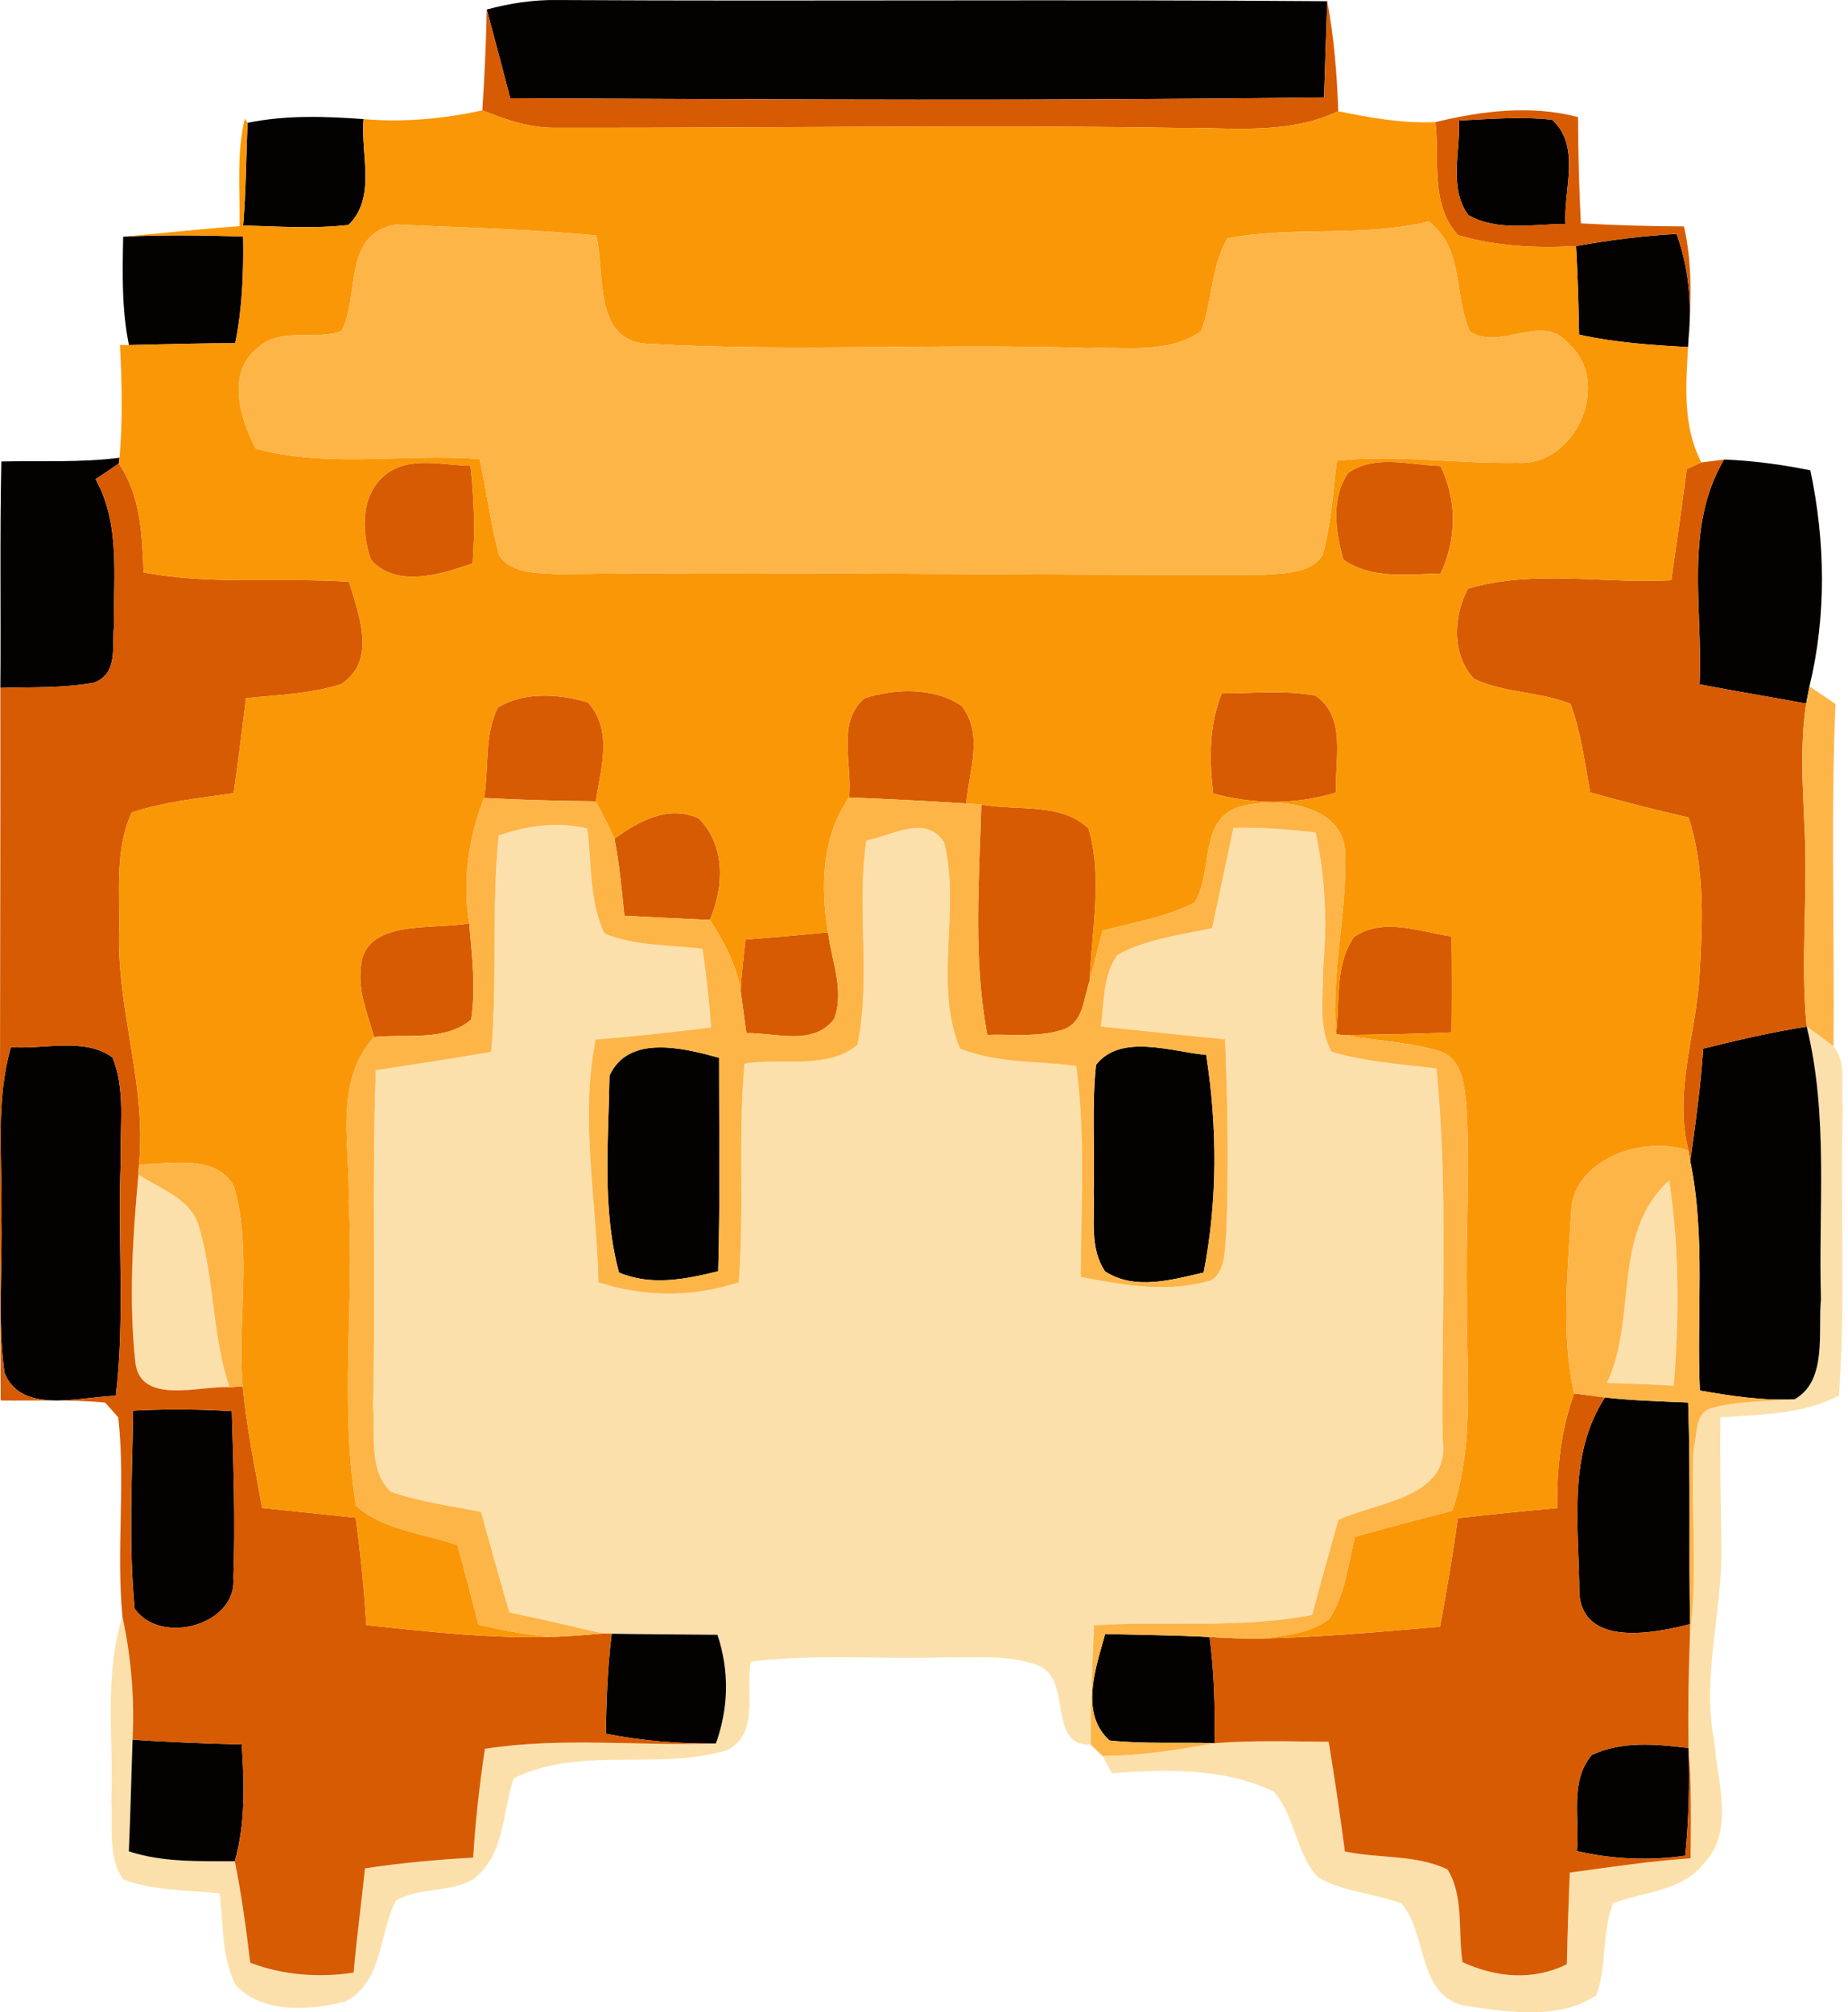 <svg width="236" height="257" viewBox="0 0 236 257" fill="none" xmlns="http://www.w3.org/2000/svg">
<path d="M63.685 106.698C67.321 105.457 71.197 104.87 74.989 105.811C75.595 110.257 75.2 115.085 77.202 119.218C81.12 120.854 85.546 120.65 89.719 121.182C90.198 124.509 90.564 127.864 90.818 131.219C85.913 131.833 80.993 132.365 76.06 132.761C74.031 143.03 76.229 153.436 76.413 163.761C82.276 165.684 88.478 165.684 94.342 163.774C95.075 154.473 94.229 145.144 95.075 135.843C99.74 135.038 105.731 136.675 109.494 133.429C111.284 124.864 109.325 115.985 110.65 107.339C113.934 106.752 118.134 103.929 120.559 107.557C122.744 116.19 119.149 125.573 122.603 133.92C127.268 135.802 132.511 135.488 137.445 136.129C138.657 145.076 138.023 154.091 138.023 163.079C143.492 164.143 149.313 165.193 154.754 163.474C156.586 162.124 156.361 159.696 156.586 157.733C156.91 149.399 156.798 141.066 156.445 132.733C151.159 132.215 145.874 131.642 140.588 131.083C141.039 128.028 140.799 124.632 142.688 121.973C146.367 119.9 150.708 119.45 154.796 118.522C155.698 114.253 156.614 109.984 157.516 105.716C161.026 105.661 164.536 105.893 168.017 106.329C169.258 112.017 169.483 117.84 168.976 123.623C169.032 127.155 168.257 131.069 170.047 134.329C174.388 135.597 178.955 135.911 183.452 136.457C184.974 152.168 184.058 167.989 184.227 183.755C185.34 191.338 176.066 191.719 170.921 194.106C169.779 198.143 168.637 202.18 167.58 206.231C158.39 208.058 149.003 206.967 139.714 207.567C139.503 212.654 139.263 217.728 139.291 222.815C133.639 223.006 137.064 214.482 132.582 212.695C128.776 211.263 124.576 211.741 120.587 211.659C112.341 211.932 104.081 211.181 95.878 212.218C95.173 215.941 97.076 221.506 92.763 223.551C83.954 226.143 74.031 222.951 65.602 227.111C64.122 231.448 64.516 236.904 60.429 239.999C57.469 241.759 53.536 240.995 50.576 242.713C48.349 246.928 48.955 253.106 44.106 255.629C39.582 256.761 33.45 257.211 30.068 253.474C28.277 249.874 28.531 245.687 28.052 241.8C23.936 241.404 19.665 241.472 15.747 240.04C13.689 237.163 14.464 233.317 14.21 230.002C14.535 222.147 13.238 214.1 15.634 206.435C16.748 211.618 17.199 216.896 16.931 222.174C16.762 226.934 16.663 231.694 16.452 236.44C20.807 237.872 25.444 237.681 29.983 237.708C30.857 241.991 31.435 246.328 31.956 250.665C36.171 252.274 40.709 252.588 45.163 251.933C45.544 247.473 46.15 243.054 46.615 238.608C51.182 237.926 55.791 237.49 60.429 237.244C60.711 232.594 61.232 227.957 61.923 223.347C71.691 221.819 81.585 223.006 91.424 222.665C93.059 218.123 93.158 213.364 91.621 208.781C87.125 208.727 82.615 208.727 78.118 208.645L77.047 208.617C73.044 207.717 69.055 206.749 65.038 205.917C63.812 201.648 62.599 197.366 61.429 193.083C57.553 192.32 53.578 191.801 49.843 190.478C47.01 187.669 47.983 183.182 47.63 179.609C48.025 165.302 47.461 150.982 47.997 136.675C52.916 135.938 57.835 135.175 62.726 134.343C63.53 125.137 62.754 115.89 63.685 106.698Z" fill="#FCE0AB"/>
<path d="M230.726 131.11C231.882 131.915 233.023 132.747 234.151 133.606C235.913 135.72 235.011 138.829 235.335 141.366C234.954 153.654 235.729 165.956 234.842 178.231C230.19 180.686 224.82 180.631 219.703 181.013C219.619 186.441 219.76 191.856 219.83 197.27C220.027 205.726 217.251 214.113 218.942 222.556C219.309 227.615 221.578 233.807 217.561 238.022C214.812 241.527 209.907 241.595 205.989 243.068C204.551 246.832 205.213 251.033 203.874 254.81C199.223 257.961 192.936 257.006 187.651 256.242C180.913 255.424 182.45 247.173 178.982 243.109C175.487 241.786 171.526 241.636 168.298 239.74C165.437 236.63 165.437 231.912 162.646 228.802C156.317 225.761 148.889 225.911 141.996 226.483C141.7 225.924 141.094 224.806 140.798 224.247C145.619 224.247 150.383 223.483 155.105 222.624C159.954 222.242 164.831 222.406 169.679 222.447C170.441 227.111 171.145 231.775 171.751 236.453C176.065 237.367 180.913 236.835 184.86 238.758C186.988 242.181 186.157 246.709 186.777 250.596C191.062 252.56 195.77 252.997 200.097 250.855C200.181 246.955 200.308 243.054 200.463 239.154C205.594 238.444 210.725 237.694 215.898 237.326C215.94 232.634 216.024 227.916 215.63 223.238C215.559 218.382 215.63 213.527 215.827 208.672C216.856 200.802 215.898 192.878 216.278 185.009C216.771 183.318 216.377 180.686 218.378 179.881C221.874 178.885 225.581 179.008 229.189 178.694C233.404 176.321 232.135 170.048 232.544 165.915C232.206 154.295 233.531 142.539 230.726 131.11Z" fill="#FCE0AB"/>
<path d="M17.678 150.013C20.567 151.895 24.599 153.177 25.459 156.873C27.418 163.501 27.065 170.58 29.321 177.167C25.459 176.949 17.932 179.499 17.283 173.989C16.423 166.024 16.945 157.964 17.678 150.013Z" fill="#FCE0AB"/>
<path d="M205.214 176.622C209.161 168.275 205.735 157.582 213.149 150.763C214.503 159.437 214.432 168.248 213.756 176.963C210.894 176.813 208.061 176.69 205.214 176.622Z" fill="#FCE0AB"/>
<path d="M62.162 1.218C65.122 0.413 68.166 -0.05 71.239 0.004C103.996 0.182 136.739 -0.105 169.497 0.154C169.341 4.246 169.229 8.351 169.088 12.443C134.456 12.893 99.81 12.702 65.164 12.552C64.177 8.76 63.176 4.996 62.162 1.218Z" fill="#040201"/>
<path d="M31.618 15.688C36.495 14.679 41.499 14.856 46.432 15.211C46.009 19.63 48.123 25.222 44.501 28.727C40.033 29.245 35.522 28.918 31.054 28.795C31.421 24.431 31.421 20.053 31.618 15.688Z" fill="#040201"/>
<path d="M186.312 15.388C190.273 15.197 194.248 14.857 198.209 15.293C201.944 18.689 199.646 24.253 199.914 28.604C195.784 28.604 191.288 29.6 187.51 27.472C184.959 23.967 186.524 19.371 186.312 15.388Z" fill="#040201"/>
<path d="M15.731 30.227C20.834 29.982 25.936 30.037 31.038 30.214C31.123 34.769 30.954 39.352 30.038 43.825C25.513 43.839 20.988 43.961 16.464 44.071C15.534 39.502 15.632 34.851 15.731 30.227Z" fill="#040201"/>
<path d="M201.267 31.427C205.509 30.663 209.794 30.104 214.107 29.886C215.658 34.141 216.067 38.669 215.644 43.156L215.573 44.329C210.908 44.07 206.228 43.756 201.661 42.733C201.591 38.969 201.478 35.191 201.267 31.427Z" fill="#040201"/>
<path d="M0.171 58.936C5.203 58.827 10.263 59.1 15.267 58.459L15.168 59.196C14.181 59.877 13.195 60.532 12.208 61.2C15.408 66.997 14.463 73.72 14.548 80.035C14.266 82.599 15.126 86.049 11.969 87.195C8.036 87.891 4.019 87.741 0.044 87.85C0.129 78.207 -0.041 68.565 0.171 58.936Z" fill="#040201"/>
<path d="M220.168 58.69C223.875 58.827 227.554 59.331 231.191 60.068C233.108 69.124 233.263 78.643 231.078 87.658C230.979 88.204 230.754 89.309 230.655 89.854C226.117 89.022 221.564 88.258 217.039 87.399C217.518 77.839 215.01 67.419 220.168 58.69Z" fill="#040201"/>
<path d="M217.506 133.92C221.875 132.842 226.273 131.806 230.727 131.11C233.532 142.539 232.207 154.295 232.545 165.915C232.136 170.048 233.405 176.321 229.191 178.695C225.117 178.926 221.072 178.272 217.083 177.59C216.632 167.825 217.844 157.95 215.856 148.295C216.519 143.521 217.195 138.734 217.506 133.92Z" fill="#040201"/>
<path d="M1.398 133.729C5.626 134.057 10.757 132.434 14.365 135.052C16.057 139.212 15.281 143.822 15.422 148.186C14.999 158.197 15.986 168.275 14.788 178.259C10.193 178.381 2.68 180.7 0.566 175.299C-0.35 168.575 0.369 161.77 0.171 155.005C0.312 147.9 -0.604 140.671 1.398 133.729Z" fill="#040201"/>
<path d="M77.836 137.37C80.261 132.051 87.308 133.851 91.833 135.092C91.819 144.176 91.974 153.272 91.72 162.356C87.534 163.378 83.192 164.265 79.048 162.519C76.85 154.322 77.709 145.744 77.836 137.37Z" fill="#040201"/>
<path d="M139.967 135.993C143.138 131.942 149.552 134.315 154.034 134.724C155.472 143.889 155.5 153.395 153.71 162.519C149.622 163.447 144.971 164.838 141.137 162.383C139.093 159.383 139.84 155.646 139.671 152.277C139.84 146.849 139.403 141.393 139.967 135.993Z" fill="#040201"/>
<path d="M201.691 203.517C201.663 195.156 200.098 185.937 204.961 178.477C208.485 178.872 212.037 178.968 215.589 179.118C215.913 188.555 215.659 197.979 215.828 207.417C211.163 208.631 202.198 210.35 201.691 203.517Z" fill="#040201"/>
<path d="M17.001 180.154C21.202 179.936 25.402 179.963 29.602 180.222C29.814 187.3 30.067 194.379 29.8 201.457C30.363 207.553 20.497 210.199 17.198 205.453C16.395 197.052 16.888 188.582 17.001 180.154Z" fill="#040201"/>
<path d="M78.118 208.645C82.614 208.727 87.125 208.727 91.621 208.781C93.158 213.364 93.059 218.124 91.424 222.665C86.702 222.706 81.98 222.338 77.357 221.411C77.442 217.142 77.582 212.873 78.118 208.645Z" fill="#040201"/>
<path d="M141.702 222.283C137.825 218.805 139.954 212.954 141.138 208.686C145.578 208.795 150.018 208.836 154.472 209.067C155.064 213.554 155.177 218.096 155.106 222.624C150.638 222.474 146.156 222.76 141.702 222.283Z" fill="#040201"/>
<path d="M16.931 222.174C21.568 222.501 26.22 222.665 30.871 222.788C31.209 227.766 31.364 232.839 29.983 237.708C25.444 237.681 20.807 237.872 16.452 236.44C16.663 231.693 16.762 226.934 16.931 222.174Z" fill="#040201"/>
<path d="M203.269 224.139C207.117 222.311 211.515 222.747 215.631 223.238C215.8 227.821 215.659 232.417 215.222 236.986C210.599 237.668 205.905 237.45 201.366 236.399C201.775 232.349 200.394 227.562 203.269 224.139Z" fill="#040201"/>
<path d="M169.496 0.155C170.37 4.792 170.736 9.497 170.905 14.202C164.45 17.284 157.134 16.262 150.185 16.33C123.856 15.921 97.526 16.371 71.182 16.316C67.827 16.412 64.642 15.32 61.597 14.093C61.879 9.811 62.076 5.514 62.161 1.218C63.176 4.996 64.177 8.76 65.163 12.552C99.809 12.702 134.455 12.893 169.087 12.443C169.228 8.351 169.341 4.246 169.496 0.155Z" fill="#D75B03"/>
<path d="M183.31 15.594C189.286 14.161 195.474 13.37 201.521 14.953C201.535 19.48 201.662 24.008 201.887 28.523C206.271 28.768 210.654 28.905 215.052 28.918C216.123 33.596 215.982 38.397 215.644 43.157C216.067 38.67 215.658 34.142 214.108 29.887C209.794 30.105 205.51 30.664 201.267 31.428C196.235 31.714 191.062 31.469 186.213 30.037C182.605 26.163 183.859 20.367 183.31 15.594ZM186.312 15.389C186.523 19.371 184.959 23.968 187.51 27.473C191.287 29.6 195.784 28.605 199.914 28.605C199.646 24.254 201.943 18.689 198.208 15.293C194.247 14.857 190.273 15.198 186.312 15.389Z" fill="#D75B03"/>
<path d="M12.208 61.2C13.195 60.532 14.182 59.877 15.168 59.195C17.987 63.314 18.142 68.333 18.34 73.106C26.994 74.743 35.832 73.72 44.571 74.293C45.797 78.453 48.193 84.317 43.584 87.372C39.666 88.627 35.494 88.75 31.42 89.159C30.927 93.21 30.405 97.26 29.841 101.297C25.472 101.938 21.018 102.375 16.817 103.766C14.562 108.703 15.366 114.322 15.197 119.573C15.084 129.365 18.72 138.857 17.748 148.691L17.677 150.013C16.944 157.965 16.423 166.025 17.283 173.99C17.931 179.5 25.458 176.949 29.32 177.168L30.997 177.045C31.477 182.268 32.562 187.424 33.478 192.579C37.467 192.988 41.456 193.425 45.431 193.834C46.037 198.389 46.502 202.958 46.784 207.54C54.917 208.413 63.078 209.341 71.267 209.027C73.198 208.959 75.115 208.754 77.046 208.618L78.118 208.645C77.582 212.873 77.441 217.142 77.356 221.411C81.98 222.338 86.701 222.706 91.423 222.665C81.585 223.006 71.69 221.82 61.922 223.347C61.231 227.957 60.71 232.594 60.428 237.245C55.791 237.49 51.182 237.927 46.615 238.609C46.15 243.055 45.544 247.474 45.163 251.933C40.709 252.588 36.17 252.274 31.956 250.665C31.434 246.328 30.856 241.991 29.983 237.708C31.364 232.84 31.209 227.766 30.87 222.788C26.219 222.665 21.568 222.502 16.93 222.174C17.198 216.896 16.747 211.618 15.633 206.436C14.83 197.98 16.042 189.456 15.098 181.014C14.675 180.536 13.844 179.595 13.435 179.131C8.995 178.695 4.527 178.913 0.087 178.859C-0.097 148.527 0.072 118.181 0.044 87.85C4.019 87.74 8.036 87.891 11.969 87.195C15.126 86.049 14.266 82.599 14.548 80.035C14.464 73.72 15.408 66.996 12.208 61.2ZM1.397 133.729C-0.604 140.671 0.312 147.9 0.171 155.005C0.368 161.77 -0.35 168.575 0.566 175.299C2.68 180.7 10.193 178.381 14.788 178.259C15.986 168.275 14.999 158.197 15.422 148.186C15.281 143.822 16.056 139.212 14.365 135.052C10.757 132.434 5.626 134.057 1.397 133.729ZM17.001 180.154C16.888 188.583 16.395 197.052 17.198 205.454C20.496 210.2 30.363 207.554 29.799 201.458C30.067 194.379 29.813 187.301 29.602 180.223C25.401 179.963 21.201 179.936 17.001 180.154Z" fill="#D75B03"/>
<path d="M49.603 60.341C52.69 58.268 56.623 59.441 60.076 59.482C60.555 63.614 60.668 67.788 60.358 71.948C56.355 73.352 50.534 75.18 47.348 71.443C46.108 67.802 45.995 62.81 49.603 60.341Z" fill="#D75B03"/>
<path d="M172.188 60.382C175.627 57.982 180.081 59.4 183.957 59.509C186.1 63.942 186.029 68.797 183.986 73.243C179.813 73.352 175.176 74.007 171.554 71.47C170.553 67.924 169.919 63.601 172.188 60.382Z" fill="#D75B03"/>
<path d="M215.405 59.891C215.87 59.686 216.815 59.263 217.28 59.059C217.999 58.963 219.436 58.786 220.169 58.69C215.01 67.419 217.519 77.839 217.04 87.399C221.565 88.258 226.117 89.022 230.656 89.854C229.853 95.173 230.233 100.56 230.459 105.907C230.896 114.308 229.895 122.723 230.726 131.11C226.272 131.806 221.875 132.842 217.505 133.92C217.195 138.734 216.519 143.521 215.856 148.295L215.631 146.958C213.685 139.362 216.688 131.86 217.054 124.291C217.449 117.636 217.703 110.844 215.645 104.406C211.43 103.452 207.23 102.374 203.072 101.201C202.381 97.396 201.902 93.523 200.563 89.882C196.616 88.327 192.12 88.518 188.272 86.717C185.354 83.676 185.58 78.684 187.468 75.179C195.841 72.697 204.819 74.579 213.432 74.102C214.122 69.369 214.785 64.623 215.405 59.891Z" fill="#D75B03"/>
<path d="M110.382 89.186C114.301 87.904 119.304 87.74 122.8 90.154C125.661 93.714 123.73 98.569 123.392 102.62C118.402 102.292 113.413 102.047 108.423 101.842C108.916 97.724 106.774 92.268 110.382 89.186Z" fill="#D75B03"/>
<path d="M156.022 88.559C159.997 88.546 164.028 88.109 167.975 88.832C172.034 91.56 170.414 97.138 170.625 101.216C165.494 102.798 160.096 102.743 154.937 101.352C154.401 97.056 154.387 92.664 156.022 88.559Z" fill="#D75B03"/>
<path d="M63.571 90.359C66.981 88.299 71.365 88.613 75.072 89.704C78.328 93.291 76.721 98.16 76.087 102.333C71.323 102.279 66.559 102.17 61.809 101.911C62.471 98.078 61.809 93.946 63.571 90.359Z" fill="#D75B03"/>
<path d="M125.322 102.743C129.805 103.588 135.584 102.443 139.009 105.825C140.869 112.112 139.389 118.809 139.164 125.232C138.375 127.469 138.403 130.742 135.584 131.547C132.525 132.502 129.227 132.052 126.084 132.161C124.251 122.45 125.041 112.549 125.322 102.743Z" fill="#D75B03"/>
<path d="M78.47 107.094C81.557 104.898 85.32 102.743 89.21 104.503C92.692 107.98 92.466 113.286 90.648 117.486C86.997 117.323 83.375 117.145 79.738 116.954C79.4 113.654 79.104 110.353 78.47 107.094Z" fill="#D75B03"/>
<path d="M46.051 123.801C46.304 117.2 55.241 118.836 59.92 117.909C60.259 122 60.794 126.147 60.16 130.224C56.777 133.075 51.858 131.997 47.756 132.447C47.009 129.611 45.741 126.774 46.051 123.801Z" fill="#D75B03"/>
<path d="M172.908 119.668C176.587 117.09 181.337 119 185.368 119.6C185.41 123.691 185.41 127.769 185.368 131.847C180.745 132.079 176.122 132.12 171.498 132.188L170.625 132.079C171.146 127.987 170.413 123.227 172.908 119.668Z" fill="#D75B03"/>
<path d="M95.202 119.982C98.725 119.723 102.235 119.409 105.745 119.068C106.182 122.696 107.873 126.487 106.534 130.101C103.941 133.661 99.022 131.874 95.314 131.943C95.061 130.129 94.821 128.301 94.582 126.487C94.708 124.305 94.962 122.137 95.202 119.982Z" fill="#D75B03"/>
<path d="M198.856 192.593C198.786 187.629 199.322 182.651 201.027 177.959C202.014 178.082 203.973 178.341 204.96 178.477C200.097 185.937 201.661 195.157 201.69 203.517C202.197 210.35 211.162 208.632 215.827 207.418V208.673C215.63 213.528 215.559 218.383 215.63 223.238C211.514 222.748 207.116 222.311 203.268 224.139C200.393 227.562 201.774 232.349 201.365 236.4C205.904 237.45 210.598 237.668 215.221 236.986C215.658 232.417 215.799 227.821 215.63 223.238C216.024 227.916 215.94 232.635 215.898 237.327C210.725 237.695 205.594 238.445 200.463 239.155C200.308 243.055 200.181 246.956 200.097 250.856C195.77 252.998 191.062 252.561 186.777 250.597C186.157 246.71 186.988 242.182 184.86 238.759C180.913 236.836 176.065 237.368 171.751 236.454C171.145 231.776 170.441 227.112 169.679 222.447C164.831 222.407 159.954 222.243 155.105 222.625C155.175 218.097 155.063 213.555 154.471 209.068C156.726 209.177 158.981 209.314 161.236 209.259C168.82 209.082 176.361 208.4 183.901 207.745C184.747 203.135 185.537 198.526 186.171 193.889C190.399 193.411 194.614 192.975 198.856 192.593Z" fill="#D75B03"/>
<path d="M46.431 15.211C51.519 15.648 56.621 15.184 61.597 14.093C64.642 15.32 67.827 16.412 71.182 16.316C97.526 16.371 123.856 15.921 150.185 16.33C157.134 16.262 164.45 17.284 170.905 14.202C174.979 15.048 179.123 15.784 183.309 15.593C183.859 20.367 182.604 26.163 186.213 30.036C191.061 31.468 196.234 31.714 201.266 31.427C201.478 35.192 201.591 38.969 201.661 42.734C206.228 43.757 210.907 44.07 215.573 44.329C215.291 49.28 214.882 54.49 217.279 59.059C216.813 59.263 215.869 59.686 215.404 59.891C214.784 64.623 214.121 69.37 213.431 74.102C204.818 74.579 195.84 72.697 187.467 75.179C185.578 78.684 185.353 83.676 188.271 86.718C192.119 88.518 196.615 88.327 200.562 89.882C201.901 93.523 202.38 97.396 203.071 101.202C207.229 102.374 211.429 103.452 215.643 104.407C217.701 110.844 217.448 117.636 217.053 124.291C216.687 131.861 213.684 139.362 215.629 146.958C209.752 144.885 200.703 148.172 200.646 154.951C200.195 162.602 199.349 170.376 201.027 177.958C199.321 182.65 198.786 187.628 198.856 192.593C194.613 192.974 190.399 193.411 186.17 193.888C185.536 198.525 184.747 203.135 183.901 207.745C176.36 208.399 168.819 209.081 161.236 209.259C164.168 208.89 167.339 208.59 169.735 206.763C171.836 203.653 172.118 199.78 173.048 196.261C177.178 195.102 181.308 193.984 185.466 192.947C188.412 184.205 187.213 174.944 187.326 165.916C187.157 157.733 187.749 149.522 187.284 141.339C186.988 138.83 186.889 135.448 184.056 134.316C179.997 133.047 175.669 132.924 171.497 132.188C176.121 132.12 180.744 132.079 185.367 131.847C185.409 127.769 185.409 123.691 185.367 119.6C181.336 119 176.586 117.09 172.907 119.668C170.412 123.228 171.145 127.987 170.623 132.079C169.961 124.237 172.075 116.504 171.779 108.675C171.37 102.838 163.548 101.829 158.854 102.893C152.878 104.188 155.048 111.335 152.567 115.263C148.917 117.145 144.773 117.813 140.812 118.863C140.262 120.977 139.713 123.105 139.163 125.232C139.388 118.809 140.868 112.112 139.008 105.825C135.583 102.443 129.804 103.588 125.321 102.743C124.842 102.715 123.87 102.647 123.39 102.62C123.729 98.569 125.66 93.714 122.798 90.154C119.303 87.74 114.299 87.904 110.381 89.186C106.772 92.268 108.915 97.724 108.421 101.843C104.926 106.93 104.785 113.217 105.743 119.068C102.234 119.409 98.724 119.722 95.2 119.982C94.96 122.136 94.707 124.305 94.58 126.487C94.044 123.214 92.466 120.254 90.647 117.486C92.466 113.285 92.691 107.98 89.21 104.502C85.319 102.743 81.556 104.898 78.469 107.093C77.736 105.47 76.904 103.916 76.087 102.334C76.721 98.16 78.328 93.291 75.072 89.704C71.365 88.613 66.981 88.3 63.57 90.359C61.809 93.946 62.471 98.078 61.809 101.911C59.835 107.039 59.018 112.48 59.92 117.909C55.24 118.836 46.304 117.199 46.05 123.8C45.74 126.774 47.008 129.61 47.756 132.447C42.498 138.325 44.782 146.563 44.542 153.641C45.247 166.502 43.358 179.554 45.472 192.306C48.94 195.402 54.084 195.838 58.426 197.311C59.356 200.694 60.244 204.076 61.104 207.486C64.444 208.236 67.813 208.986 71.266 209.027C63.077 209.34 54.916 208.413 46.783 207.54C46.501 202.958 46.036 198.389 45.43 193.834C41.455 193.424 37.466 192.988 33.477 192.579C32.561 187.424 31.476 182.268 30.996 177.045C30.292 168.575 32.223 159.847 29.897 151.541C27.628 147.34 21.778 148.704 17.747 148.69C18.72 138.857 15.083 129.365 15.196 119.572C15.365 114.322 14.561 108.703 16.817 103.766C21.017 102.374 25.471 101.938 29.841 101.297C30.404 97.26 30.926 93.209 31.419 89.159C35.493 88.75 39.665 88.627 43.583 87.372C48.193 84.317 45.796 78.453 44.57 74.293C35.831 73.72 26.993 74.743 18.339 73.106C18.142 68.333 17.986 63.314 15.168 59.195L15.266 58.459C15.675 53.672 15.576 48.857 15.322 44.057L16.464 44.07C20.989 43.961 25.513 43.838 30.038 43.825C30.954 39.351 31.123 34.769 31.039 30.214C25.936 30.036 20.834 29.982 15.731 30.227C20.693 29.805 25.626 29.218 30.588 28.891C30.672 24.322 30.179 19.644 31.264 15.157L31.617 15.689C31.419 20.053 31.419 24.431 31.053 28.795C35.521 28.918 40.031 29.245 44.5 28.727C48.122 25.222 46.008 19.63 46.431 15.211ZM50.617 28.672C43.654 29.805 46.022 37.851 43.597 42.297C40.215 43.511 36 41.765 33.068 44.302C28.84 47.412 30.616 53.426 32.66 57.286C41.906 59.823 51.759 57.886 61.245 58.622C62.147 62.687 62.64 66.846 63.739 70.883C65.304 73.325 68.588 73.134 71.168 73.311C101.289 72.97 131.411 73.502 161.532 73.393C164.083 73.161 167.367 73.284 168.904 70.883C169.989 66.956 170.229 62.864 170.722 58.841C178.418 58.022 186.086 59.25 193.782 59.1C201.351 59.591 205.946 48.639 200.223 43.825C197.024 39.87 191.541 44.889 187.735 42.338C185.593 37.769 187.044 31.796 182.463 28.291C174.02 30.35 165.154 28.809 156.74 30.459C154.654 34.073 154.837 38.424 153.413 42.27C149.283 45.257 143.73 44.261 138.909 44.452C120.289 43.825 101.613 44.943 83.022 43.92C75.622 43.811 77.341 34.932 76.143 30.091C67.658 29.232 59.116 29.082 50.617 28.672ZM49.602 60.341C45.994 62.809 46.106 67.801 47.347 71.442C50.532 75.18 56.354 73.352 60.357 71.947C60.667 67.787 60.554 63.614 60.075 59.482C56.621 59.441 52.689 58.268 49.602 60.341ZM172.188 60.382C169.919 63.6 170.553 67.924 171.554 71.47C175.176 74.007 179.813 73.352 183.986 73.243C186.029 68.797 186.1 63.941 183.957 59.509C180.081 59.4 175.627 57.981 172.188 60.382ZM156.021 88.559C154.386 92.664 154.4 97.055 154.935 101.352C160.094 102.743 165.493 102.797 170.623 101.215C170.412 97.137 172.033 91.559 167.974 88.832C164.027 88.109 159.996 88.545 156.021 88.559Z" fill="#FA9707"/>
<path d="M50.617 28.672C59.116 29.081 67.658 29.231 76.143 30.09C77.341 34.932 75.622 43.81 83.022 43.92C101.613 44.943 120.29 43.824 138.909 44.452C143.73 44.261 149.283 45.256 153.413 42.269C154.837 38.423 154.654 34.073 156.74 30.459C165.155 28.808 174.02 30.349 182.463 28.29C187.044 31.795 185.593 37.769 187.735 42.338C191.541 44.888 197.024 39.869 200.223 43.824C205.946 48.639 201.351 59.59 193.782 59.099C186.086 59.249 178.418 58.022 170.722 58.84C170.229 62.863 169.989 66.955 168.904 70.883C167.368 73.283 164.083 73.16 161.532 73.392C131.411 73.501 101.289 72.969 71.168 73.31C68.588 73.133 65.304 73.324 63.74 70.883C62.64 66.846 62.147 62.686 61.245 58.622C51.759 57.885 41.906 59.822 32.66 57.285C30.616 53.426 28.84 47.411 33.069 44.301C36 41.765 40.215 43.511 43.598 42.297C46.022 37.851 43.654 29.804 50.617 28.672Z" fill="#FDB548"/>
<path d="M230.656 89.855C230.755 89.309 230.98 88.204 231.079 87.659C231.91 88.218 233.574 89.35 234.405 89.909C233.771 104.461 234.293 119.041 234.152 133.606C233.024 132.747 231.882 131.915 230.726 131.111C229.895 122.723 230.896 114.308 230.459 105.907C230.233 100.561 229.853 95.174 230.656 89.855Z" fill="#FDB548"/>
<path d="M61.809 101.911C66.559 102.17 71.324 102.279 76.088 102.334C76.905 103.916 77.737 105.471 78.47 107.094C79.104 110.353 79.4 113.654 79.738 116.954C83.375 117.145 86.997 117.322 90.648 117.486C92.466 120.255 94.045 123.214 94.581 126.487C94.82 128.301 95.06 130.129 95.314 131.943C99.021 131.875 103.94 133.661 106.533 130.102C107.872 126.487 106.181 122.696 105.744 119.068C104.786 113.217 104.927 106.93 108.422 101.843C113.412 102.047 118.402 102.293 123.391 102.62C123.87 102.647 124.843 102.716 125.322 102.743C125.04 112.549 124.251 122.45 126.083 132.161C129.227 132.052 132.525 132.502 135.584 131.547C138.403 130.743 138.374 127.469 139.164 125.233C139.713 123.105 140.263 120.977 140.813 118.864C144.774 117.813 148.918 117.145 152.568 115.263C155.049 111.335 152.878 104.189 158.855 102.893C163.548 101.829 171.371 102.838 171.78 108.676C172.076 116.504 169.962 124.237 170.624 132.079L171.498 132.188C175.67 132.925 179.998 133.047 184.057 134.316C186.89 135.448 186.989 138.83 187.285 141.34C187.75 149.523 187.158 157.733 187.327 165.916C187.214 174.945 188.412 184.205 185.466 192.947C181.308 193.984 177.178 195.102 173.049 196.261C172.118 199.78 171.836 203.653 169.736 206.763C167.34 208.591 164.169 208.891 161.237 209.259C158.982 209.313 156.726 209.177 154.471 209.068C150.017 208.836 145.577 208.795 141.137 208.686C139.953 212.955 137.825 218.806 141.701 222.284C146.155 222.761 150.637 222.475 155.105 222.625C150.384 223.484 145.619 224.248 140.799 224.248C140.418 223.879 139.671 223.17 139.291 222.815C139.262 217.728 139.502 212.655 139.713 207.568C149.002 206.968 158.39 208.059 167.58 206.231C168.637 202.181 169.778 198.144 170.92 194.107C176.065 191.72 185.34 191.338 184.226 183.755C184.057 167.989 184.973 152.169 183.451 136.457C178.954 135.912 174.388 135.598 170.046 134.329C168.256 131.07 169.031 127.156 168.975 123.623C169.482 117.841 169.257 112.017 168.017 106.33C164.535 105.893 161.025 105.662 157.516 105.716C156.614 109.985 155.697 114.254 154.795 118.523C150.708 119.45 146.366 119.9 142.688 121.973C140.799 124.633 141.038 128.029 140.587 131.084C145.873 131.643 151.159 132.216 156.444 132.734C156.797 141.067 156.91 149.4 156.585 157.733C156.36 159.697 156.585 162.125 154.753 163.475C149.312 165.193 143.491 164.143 138.022 163.079C138.022 154.092 138.656 145.077 137.444 136.13C132.511 135.489 127.267 135.802 122.602 133.92C119.149 125.574 122.743 116.19 120.558 107.557C118.134 103.929 113.933 106.753 110.649 107.339C109.324 115.986 111.283 124.864 109.493 133.429C105.73 136.675 99.74 135.039 95.074 135.843C94.228 145.145 95.074 154.473 94.341 163.775C88.477 165.684 82.275 165.684 76.412 163.761C76.229 153.437 74.03 143.031 76.059 132.761C80.993 132.366 85.912 131.834 90.817 131.22C90.564 127.865 90.197 124.51 89.718 121.182C85.546 120.65 81.12 120.855 77.201 119.218C75.2 115.086 75.594 110.258 74.988 105.812C71.197 104.871 67.32 105.457 63.684 106.698C62.754 115.89 63.529 125.137 62.725 134.343C57.834 135.175 52.915 135.939 47.996 136.675C47.46 150.982 48.024 165.302 47.63 179.609C47.982 183.182 47.009 187.669 49.843 190.479C53.578 191.802 57.553 192.32 61.429 193.084C62.599 197.366 63.811 201.649 65.037 205.917C69.054 206.749 73.043 207.718 77.046 208.618C75.115 208.754 73.198 208.959 71.267 209.027C67.814 208.986 64.445 208.236 61.105 207.486C60.245 204.076 59.357 200.694 58.426 197.312C54.085 195.839 48.94 195.402 45.473 192.306C43.359 179.554 45.247 166.502 44.543 153.641C44.782 146.563 42.499 138.326 47.756 132.447C51.858 131.997 56.777 133.075 60.16 130.224C60.794 126.146 60.259 122 59.92 117.909C59.019 112.481 59.836 107.039 61.809 101.911ZM77.835 137.371C77.709 145.745 76.849 154.323 79.048 162.52C83.192 164.266 87.533 163.379 91.719 162.356C91.973 153.273 91.818 144.176 91.832 135.093C87.308 133.852 80.26 132.052 77.835 137.371ZM139.967 135.993C139.403 141.394 139.84 146.85 139.671 152.278C139.84 155.646 139.093 159.383 141.137 162.384C144.971 164.839 149.622 163.447 153.71 162.52C155.5 153.396 155.472 143.89 154.034 134.725C149.552 134.316 143.139 131.943 139.967 135.993Z" fill="#FDB548"/>
<path d="M200.647 154.95C200.703 148.172 209.752 144.885 215.63 146.958L215.855 148.295C217.843 157.951 216.631 167.825 217.082 177.59C221.071 178.272 225.116 178.927 229.19 178.695C225.581 179.008 221.874 178.886 218.379 179.881C216.377 180.686 216.772 183.318 216.278 185.009C215.898 192.879 216.856 200.803 215.827 208.672V207.417C215.658 197.979 215.912 188.555 215.588 179.117C212.036 178.967 208.484 178.872 204.96 178.476C203.973 178.34 202.014 178.081 201.027 177.958C199.35 170.375 200.196 162.601 200.647 154.95ZM205.214 176.622C208.061 176.69 210.894 176.813 213.755 176.963C214.432 168.248 214.502 159.437 213.149 150.763C205.735 157.582 209.16 168.275 205.214 176.622Z" fill="#FDB548"/>
<path d="M17.747 148.69C21.778 148.703 27.628 147.34 29.897 151.54C32.222 159.846 30.291 168.575 30.996 177.044L29.319 177.167C27.064 170.579 27.416 163.501 25.457 156.873C24.597 153.177 20.566 151.895 17.676 150.013L17.747 148.69Z" fill="#FDB548"/>
</svg>
